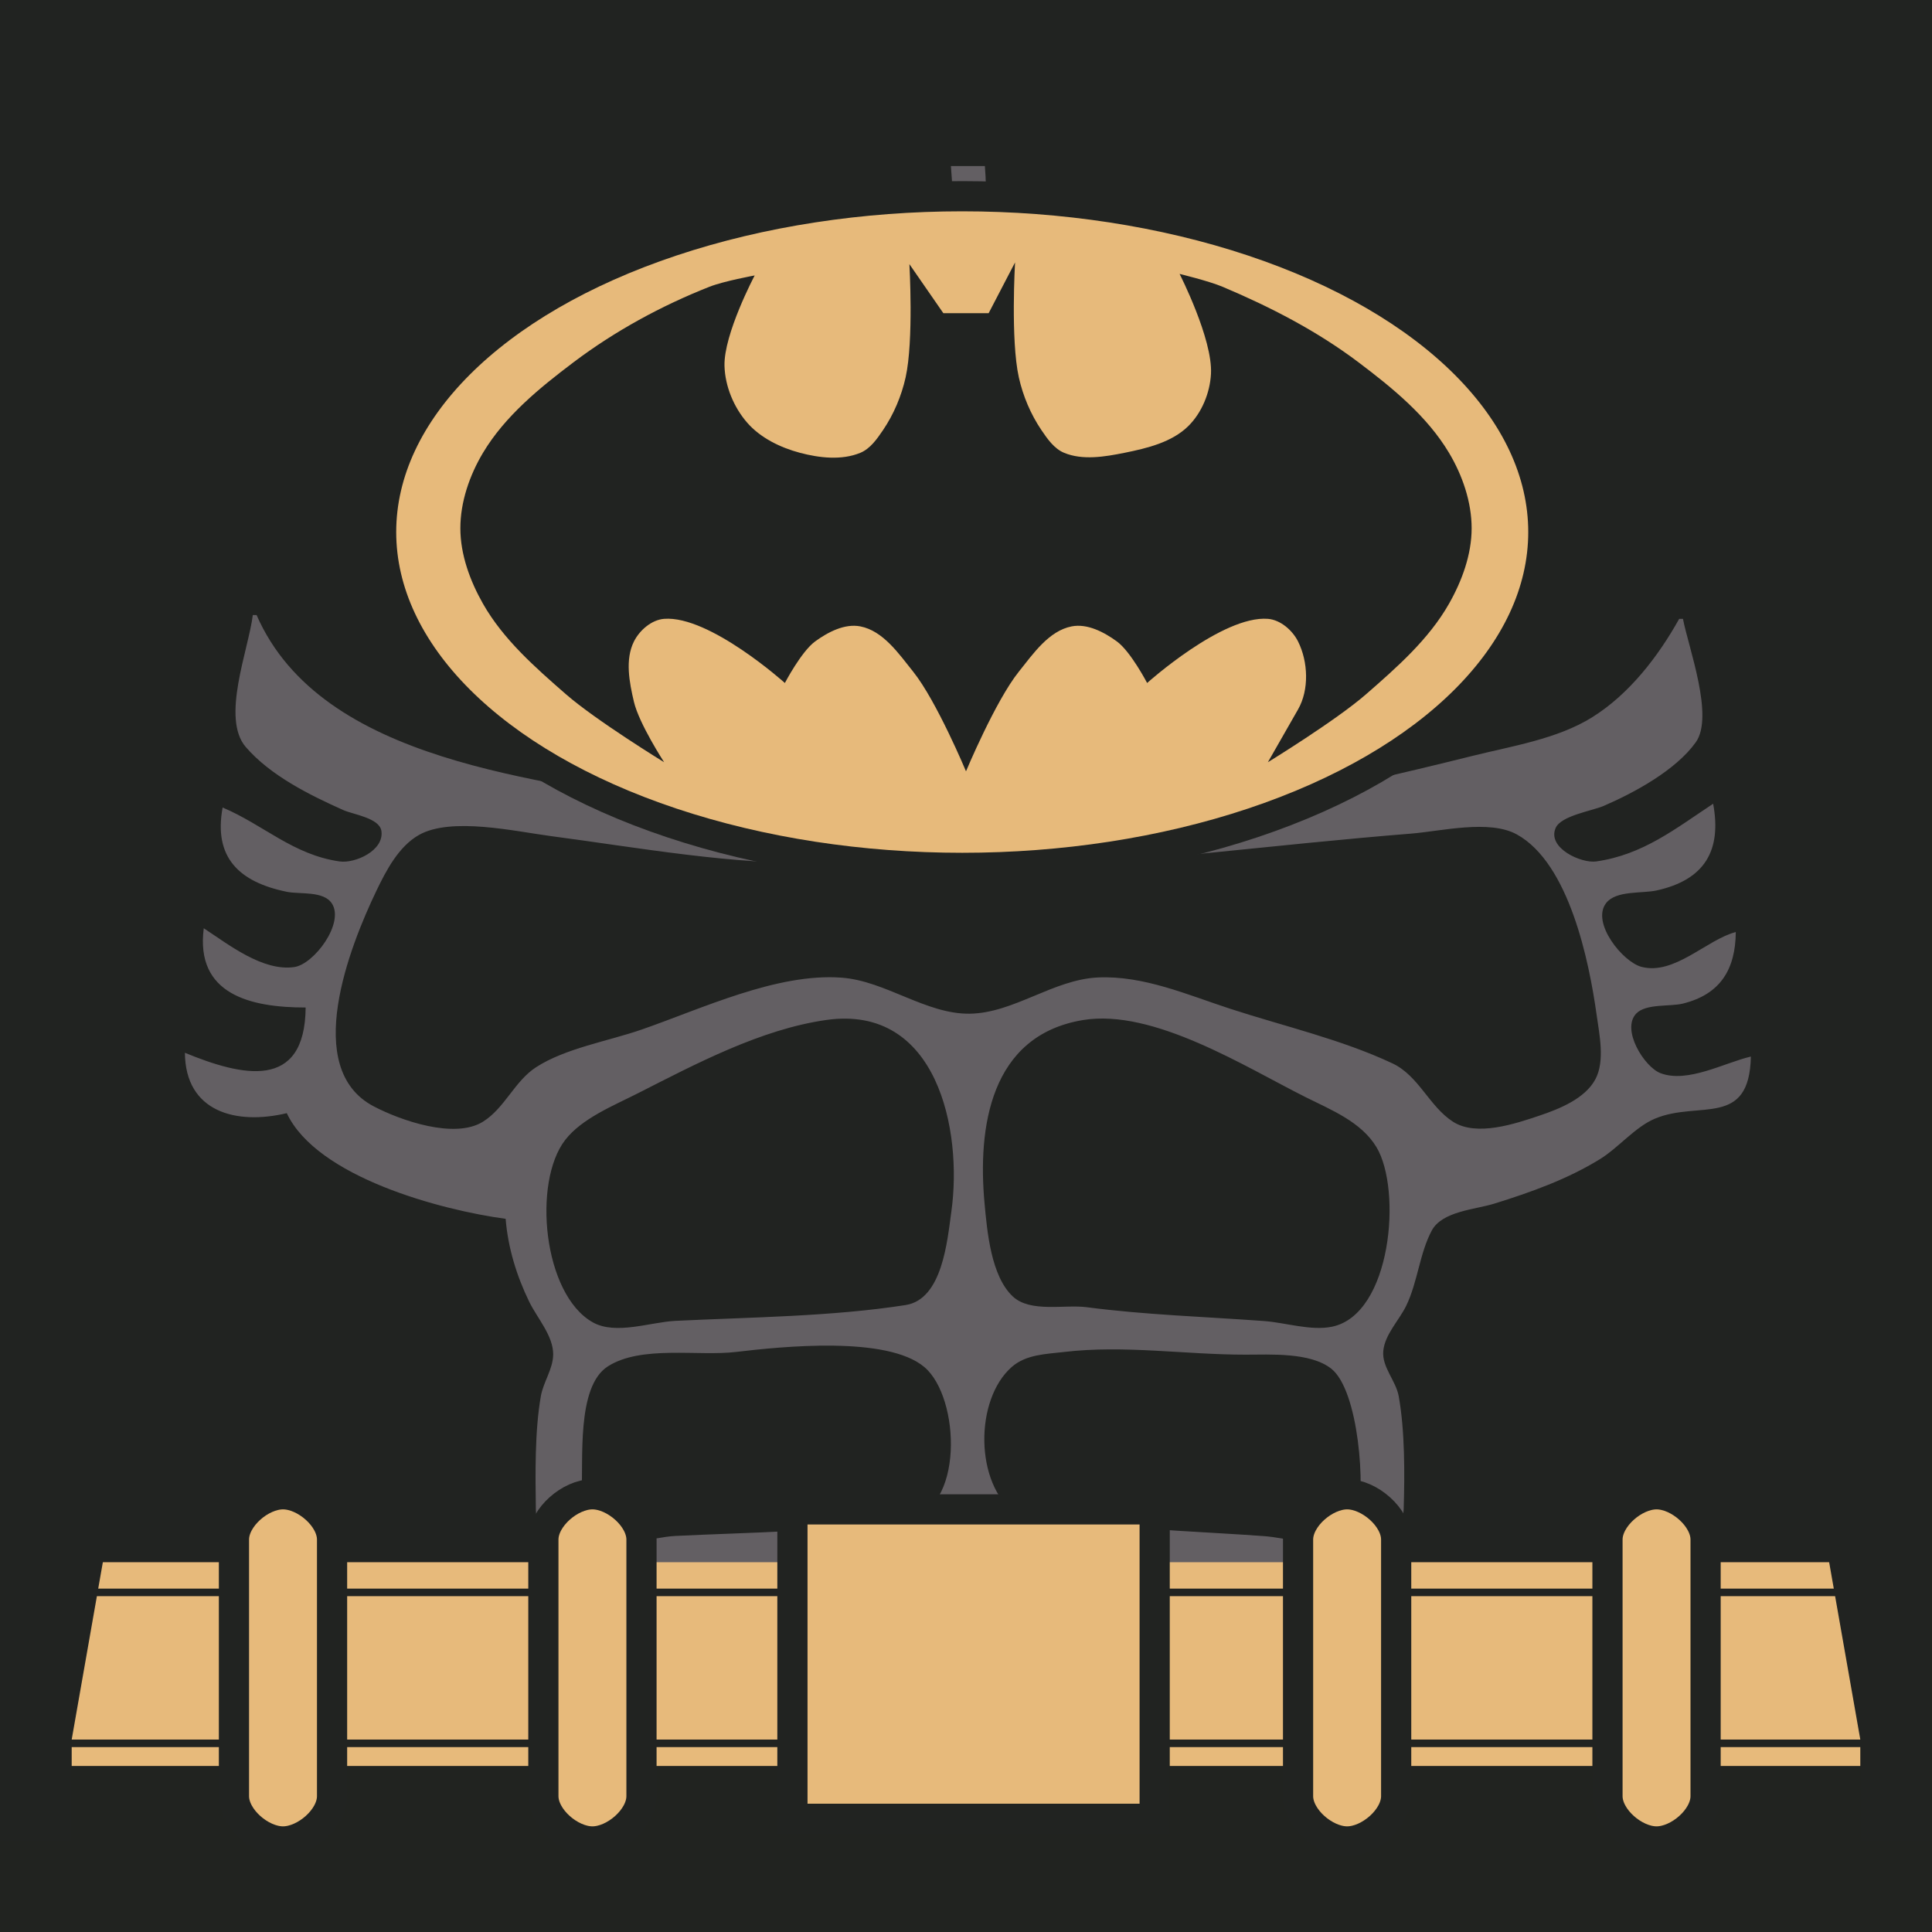 <?xml version="1.0" encoding="UTF-8" standalone="no"?>
<!-- Created with Inkscape (http://www.inkscape.org/) -->

<svg
   width="512px"
   height="512px"
   viewBox="0 0 512 512"
   version="1.1"
   id="SVGRoot"
   sodipodi:docname="Torso Front Batman (Demolition Suit).svg"
   inkscape:version="1.1.2 (0a00cf5339, 2022-02-04)"
   xmlns:inkscape="http://www.inkscape.org/namespaces/inkscape"
   xmlns:sodipodi="http://sodipodi.sourceforge.net/DTD/sodipodi-0.dtd"
   xmlns="http://www.w3.org/2000/svg"
   xmlns:svg="http://www.w3.org/2000/svg">
  <sodipodi:namedview
     id="namedview45035"
     pagecolor="#ffffff"
     bordercolor="#666666"
     borderopacity="1.0"
     inkscape:pageshadow="2"
     inkscape:pageopacity="0.0"
     inkscape:pagecheckerboard="0"
     inkscape:document-units="px"
     showgrid="false"
     inkscape:zoom="1.4142136"
     inkscape:cx="247.48737"
     inkscape:cy="299.10617"
     inkscape:window-width="1920"
     inkscape:window-height="1012"
     inkscape:window-x="0"
     inkscape:window-y="0"
     inkscape:window-maximized="1"
     inkscape:current-layer="layer1" />
  <defs
     id="defs45030" />
  <g
     inkscape:label="Layer 1"
     inkscape:groupmode="layer"
     id="layer1">
    <rect
       style="display:inline;fill:#212321;fill-opacity:1;stroke:none;stroke-width:12.812;stroke-linejoin:round"
       id="rect45530"
       width="512"
       height="512"
       x="0"
       y="0" />
    <path
       style="display:inline;fill:#635f63;fill-opacity:1;stroke:none"
       d="m 252,44 c 2.775,35.161 -1.989,69.16 -5.833,104 -2.626,23.796 -2.325,46.41 -19.595,64.907 C 215.755,224.491 194.519,216.504 181,213.8 143.82,206.365 85.256,202.48 68,163 h -1 c -1.177,9.308 -8.473,27.335 -1.852,34.985 6.559,7.579 16.839,12.671 25.852,16.703 2.601,1.163 9.58,2.073 10.079,5.54 0.747,5.202 -6.994,8.643 -11.079,8.062 -12.312,-1.749 -20.173,-9.713 -31,-14.29 -2.459,13.252 4.372,19.745 17,22.334 3.473,0.712 9.748,-0.312 11.957,3.1 3.386,5.23 -4.739,16.086 -9.961,16.843 C 69.599,257.495 60.497,250.24 54,246 c -2.284,17.625 12.527,21 27,21 -0.186,22.175 -16.88,18.202 -32,12 0.132,15.713 13.596,19.191 27,16 7.973,16.954 40.894,25.696 58,28 0.607,7.631 2.91,15.127 6.259,22 2.089,4.285 6.411,9.038 6.339,14 -0.055,3.828 -2.613,7.254 -3.269,11 -1.623,9.259 -1.456,20.584 -1.325,30 0.082,5.944 4.675,10.381 4.594,16 -0.065,4.471 -3.133,8.464 -3.505,13 -0.921,11.237 3.493,32.864 10.556,41.892 7.761,9.919 35.076,2.97 46.351,2.198 20.14,-1.38 40.81,-0.09 61,-0.09 17.118,0 34.962,-1.452 52,0.17 10.749,1.023 37.656,7.04 45.606,-1.398 7.786,-8.262 12.203,-31.766 11.301,-42.772 -0.37,-4.509 -3.507,-8.556 -3.48,-13 0.035,-5.794 5.367,-9.912 5.558,-16 0.29,-9.284 0.335,-20.869 -1.314,-29.996 -0.75,-4.147 -4.502,-7.701 -4.088,-12.008 0.42,-4.376 4.237,-8.146 6.094,-11.996 3.031,-6.283 3.531,-13.874 6.753,-19.891 2.751,-5.138 11.499,-5.559 16.57,-7.134 9.656,-3.001 19.355,-6.46 28,-11.79 4.906,-3.025 9.353,-8.546 14.576,-10.734 11.656,-4.882 25.019,2.562 25.424,-16.451 -6.945,1.607 -16.782,7.146 -23.96,4.396 -4.31,-1.652 -10.463,-11.576 -6.422,-15.793 2.575,-2.686 8.933,-1.791 12.382,-2.646 10.011,-2.484 13.919,-9.174 14,-18.957 -7.704,1.998 -16.263,11.517 -24.999,9.223 -4.979,-1.307 -13.38,-11.729 -9.358,-16.905 2.641,-3.398 9.508,-2.486 13.357,-3.333 12.745,-2.805 17.306,-10.564 15,-22.985 -10.034,6.631 -18.627,13.532 -31,15.29 -3.934,0.559 -13.035,-3.537 -10.744,-8.86 1.412,-3.281 9.686,-4.54 12.744,-5.858 8.155,-3.516 19.133,-9.489 24.396,-16.858 C 454.302,189.845 447.499,171.728 446,164 h -1 c -5.559,9.985 -13.211,19.913 -23,26.049 -9.294,5.825 -21.474,7.692 -32,10.324 -18.935,4.736 -37.961,8.999 -57,13.277 -10.597,2.382 -26.227,7.417 -37,4.956 -7.48,-1.709 -14.155,-10.537 -18.138,-16.606 -9.72,-14.809 -9.408,-35.798 -10.938,-53 -1.748,-19.655 -6.021,-39.277 -6.885,-59 -0.666,-15.222 2.199,-31.041 0.961,-46 h -9 m 1,164.498 c 15.221,-4.097 26.241,16.808 40,19.85 7.735,1.71 18.153,-1.394 26,-2.179 18.326,-1.832 36.648,-3.78 55,-5.255 7.951,-0.639 20.704,-3.798 27.985,0.226 13.857,7.659 19.155,33.577 21.145,47.86 0.715,5.125 2.233,12.125 -0.309,16.96 -2.724,5.181 -9.576,7.919 -14.821,9.684 -6.415,2.16 -16.709,5.654 -22.961,1.614 -6.306,-4.076 -9.066,-12.182 -16.043,-15.458 -13.563,-6.369 -28.791,-9.84 -42.996,-14.47 -11.309,-3.686 -22.938,-8.837 -35,-8.291 -11.869,0.538 -22.329,9.442 -34,9.603 -11.632,0.161 -22.308,-8.695 -34,-9.552 -17.156,-1.257 -36.991,8.222 -53,13.771 -8.732,3.027 -20.206,4.942 -27.961,9.982 -5.691,3.699 -8.243,10.787 -14.043,14.415 -7.522,4.705 -21.871,-0.334 -28.996,-4.083 -19.047,-10.021 -6.4,-42.23 0.784,-57.175 2.574,-5.354 5.887,-11.69 11.231,-14.721 8.56,-4.854 25.595,-0.94 34.985,0.297 22.826,3.006 49.015,7.78 72,7.069 13.433,-0.415 22.371,-16.747 35,-20.147 M 219,270.3 c 29.437,-4.158 36.109,29.327 33.13,50.7 -1.083,7.774 -2.36,23.322 -12.131,24.852 -19.511,3.054 -41.21,3.225 -60.999,4.187 -6.61,0.321 -15.814,3.819 -21.91,0.388 -13.166,-7.408 -15.993,-37.117 -7.301,-48.334 4.442,-5.732 12.871,-9.114 19.211,-12.337 15.39,-7.824 32.697,-17.011 50,-19.456 m 68,0.026 c 18.66,-3.088 43.016,12.434 59,20.427 6.713,3.357 14.739,6.543 18.775,13.251 6.814,11.322 3.986,44.347 -11.775,47.587 -5.606,1.153 -12.343,-1.088 -18,-1.502 -15.563,-1.141 -31.554,-1.637 -47,-3.665 -5.863,-0.769 -14.948,1.509 -19.606,-2.858 -5.759,-5.396 -6.782,-17.179 -7.469,-24.566 -1.875,-20.156 1.436,-44.598 26.075,-48.674 m -92,87.959 c 12.224,-1.442 40.053,-4.343 49.957,3.994 9.565,8.05 10.728,38.117 -4.958,40.573 -19.511,3.054 -41.21,3.225 -60.999,4.187 -6.377,0.31 -16.062,3.962 -21.852,0.388 -3.882,-2.396 -3.331,-7.445 -3.058,-11.427 0.603,-8.825 -1.455,-28.517 7.018,-33.91 8.856,-5.638 23.872,-2.622 33.892,-3.805 m 87,0 c 15.894,-1.881 32.126,0.713 48,0.715 6.696,10e-4 17.231,-0.661 22.786,3.703 7.323,5.753 9.17,31.707 6.896,40.254 -0.84,3.158 -3.591,4.995 -6.683,5.634 -5.601,1.158 -12.346,-1.088 -17.999,-1.502 -15.215,-1.116 -30.901,-1.531 -46,-3.513 -5.768,-0.758 -14.921,1.245 -19.786,-2.318 -10.986,-8.046 -10.922,-30.349 -1.109,-38.979 3.824,-3.364 9.077,-3.423 13.895,-3.994 m -87,57 c 12.225,-1.442 40.052,-4.343 49.957,3.994 10.193,8.579 13.523,38.715 -3.961,41.507 -17.933,2.864 -36.864,1.258 -54.996,3.638 -5.657,0.743 -18.61,3.835 -23.721,1.227 -3.663,-1.868 -3.771,-8.126 -4.359,-11.651 -1.561,-9.355 -6.75,-27.074 2.305,-34.297 8.218,-6.555 24.925,-3.255 34.775,-4.418 m 87,0 c 15.894,-1.881 32.126,0.713 48,0.715 6.654,10e-4 17.278,-0.682 22.775,3.703 9.055,7.223 3.866,24.942 2.305,34.297 -0.724,4.343 -0.762,10.95 -6.135,11.852 -7.48,1.255 -16.446,-0.966 -23.945,-1.682 -12.619,-1.206 -25.449,-1.408 -38,-2.885 -5.83,-0.686 -13.541,1.3 -18.812,-1.742 -12.96,-7.479 -9.803,-31.716 -0.083,-40.264 3.824,-3.364 9.077,-3.423 13.895,-3.994 z"
       id="path45300" />
    <rect
       style="display:inline;fill:#212320;fill-opacity:1;stroke:none;stroke-width:5.331;stroke-linejoin:round;stroke-miterlimit:4;stroke-dasharray:none;stroke-opacity:1"
       id="rect108401"
       width="512"
       height="68"
       x="0"
       y="444" />
    <ellipse
       style="display:inline;fill:#e7ba7b;fill-opacity:1;stroke:#212321;stroke-width:8;stroke-linejoin:round;stroke-miterlimit:4;stroke-dasharray:none;stroke-opacity:1"
       id="path88702"
       cx="255"
       cy="141"
       rx="154"
       ry="89" />
    <path
       style="display:inline;fill:#212321;fill-opacity:1;stroke:none;stroke-width:1px;stroke-linecap:butt;stroke-linejoin:miter;stroke-opacity:1"
       d="m 241,70 9,13 h 12 l 7,-13.457 c 0,0 -1.205,20.542 1,30.457 1.102,4.956 3.154,9.796 6,14 1.586,2.342 3.387,4.918 6,6 4.927,2.041 10.771,1.051 16,0 5.993,-1.204 12.564,-2.79 16.914,-7.084 3.58,-3.534 5.744,-8.82 6.008,-13.843 0.486,-9.24 -8.318,-26.482 -8.318,-26.482 0,0 7.742,1.869 11.396,3.408 12.65,5.331 25.041,11.733 36,20 9.032,6.813 18.198,14.287 24,24 3.569,5.975 6,13.04 6,20 0,6.96 -2.562,13.948 -6,20 -5.361,9.436 -13.821,16.867 -22,24 -7.944,6.928 -26,18 -26,18 l 8,-14 c 2.977,-5.209 2.683,-12.633 0,-18 -1.491,-2.981 -4.677,-5.742 -8,-6 -12.042,-0.936 -32,17 -32,17 0,0 -4.342,-8.322 -8,-11 -3.402,-2.49 -7.862,-4.811 -12,-4 -6.032,1.182 -10.16,7.201 -14,12 -6.225,7.78 -14,26.409 -14,26.409 0,0 -7.775,-18.63 -14,-26.409 -3.84,-4.799 -7.968,-10.818 -14,-12 -4.138,-0.811 -8.598,1.51 -12,4 -3.658,2.678 -8,11 -8,11 0,0 -19.958,-17.936 -32,-17 -3.323,0.258 -6.509,3.019 -8,6 -2.385,4.77 -1.225,10.809 0,16 1.37,5.803 8,16 8,16 0,0 -18.056,-11.072 -26,-18 -8.179,-7.133 -16.639,-14.564 -22,-24 -3.438,-6.052 -6,-13.04 -6,-20 0,-6.96 2.431,-14.025 6,-20 5.802,-9.713 14.968,-17.187 24,-24 10.959,-8.267 23.232,-14.959 36,-20 3.835,-1.514 12,-3 12,-3 0,0 -8.248,15.571 -8,24 0.158,5.383 2.465,10.938 6,15 3.528,4.055 8.805,6.62 14,8 5.155,1.369 11.073,2.041 16,0 2.613,-1.082 4.414,-3.658 6,-6 2.846,-4.204 4.896,-9.044 6,-14 2.175,-9.766 1,-30 1,-30 z"
       id="path89333"
       sodipodi:nodetypes="ccccaaaaaacaaaaaacsaacaaacaaacaaacaaaaaacaaaaaac" />
    <path
       style="display:inline;fill:#e7ba7b;fill-opacity:1;stroke:none;stroke-width:1px;stroke-linecap:butt;stroke-linejoin:miter;stroke-opacity:1"
       d="m 12,468 v -54 h 488 v 54 z"
       id="path104177"
       sodipodi:nodetypes="ccccc" />
    <path
       style="display:inline;fill:#212321;fill-opacity:1;stroke:none;stroke-width:1px;stroke-linecap:butt;stroke-linejoin:miter;stroke-opacity:1"
       d="m 512,387 h -32 l 13,74 v 27 h 19"
       id="path72831"
       sodipodi:nodetypes="ccccc" />
    <path
       style="display:inline;fill:#212321;fill-opacity:1;stroke:none;stroke-width:1px;stroke-linecap:butt;stroke-linejoin:miter;stroke-opacity:1"
       d="m 0,387 h 32 l -13,74 v 27 H 0"
       id="path70019"
       sodipodi:nodetypes="ccccc" />
    <path
       style="fill:none;stroke:#212321;stroke-width:2;stroke-linecap:butt;stroke-linejoin:miter;stroke-miterlimit:4;stroke-dasharray:none;stroke-opacity:1"
       d="M 12,422 H 500"
       id="path104685"
       sodipodi:nodetypes="cc" />
    <path
       style="display:inline;fill:none;stroke:#212321;stroke-width:2;stroke-linecap:butt;stroke-linejoin:miter;stroke-miterlimit:4;stroke-dasharray:none;stroke-opacity:1"
       d="M 12,462 H 500"
       id="path105245"
       sodipodi:nodetypes="cc" />
    <path
       style="display:inline;fill:#e7ba7b;fill-opacity:1;stroke:#212321;stroke-width:8;stroke-linecap:butt;stroke-linejoin:miter;stroke-miterlimit:4;stroke-dasharray:none;stroke-opacity:1"
       d="m 210,400 h 96 v 82 h -96 z"
       id="path105280"
       sodipodi:nodetypes="ccccc" />
    <path
       style="display:inline;fill:#e7ba7b;fill-opacity:1;stroke:#212321;stroke-width:8;stroke-linecap:butt;stroke-linejoin:round;stroke-miterlimit:4;stroke-dasharray:none;stroke-opacity:1"
       d="m 157,396 c -5.897,0 -13,6.103 -13,12 v 68 c 0,5.897 7.103,12 13,12 5.897,0 13,-6.103 13,-12 v -68 c 0,-5.897 -7.103,-12 -13,-12 z"
       id="path106852"
       sodipodi:nodetypes="assassa" />
    <path
       style="display:inline;fill:#e7ba7b;fill-opacity:1;stroke:#212321;stroke-width:8;stroke-linecap:butt;stroke-linejoin:round;stroke-miterlimit:4;stroke-dasharray:none;stroke-opacity:1"
       d="m 75,396 c -5.897,0 -13,6.103 -13,12 v 68 c 0,5.897 7.103,12 13,12 5.897,0 13,-6.103 13,-12 v -68 c 0,-5.897 -7.103,-12 -13,-12 z"
       id="path110628"
       sodipodi:nodetypes="assassa" />
    <path
       style="display:inline;fill:#e7ba7b;fill-opacity:1;stroke:#212321;stroke-width:8;stroke-linecap:butt;stroke-linejoin:round;stroke-miterlimit:4;stroke-dasharray:none;stroke-opacity:1"
       d="m 439,396 c -5.897,0 -13,6.103 -13,12 v 68 c 0,5.897 7.103,12 13,12 5.897,0 13,-6.103 13,-12 v -68 c 0,-5.897 -7.103,-12 -13,-12 z"
       id="path110630"
       sodipodi:nodetypes="assassa" />
    <path
       style="display:inline;fill:#e7ba7b;fill-opacity:1;stroke:#212321;stroke-width:8;stroke-linecap:butt;stroke-linejoin:round;stroke-miterlimit:4;stroke-dasharray:none;stroke-opacity:1"
       d="m 357,396 c -5.897,0 -13,6.103 -13,12 v 68 c 0,5.897 7.103,12 13,12 5.897,0 13,-6.103 13,-12 v -68 c 0,-5.897 -7.103,-12 -13,-12 z"
       id="path110632"
       sodipodi:nodetypes="assassa" />
  </g>
</svg>

